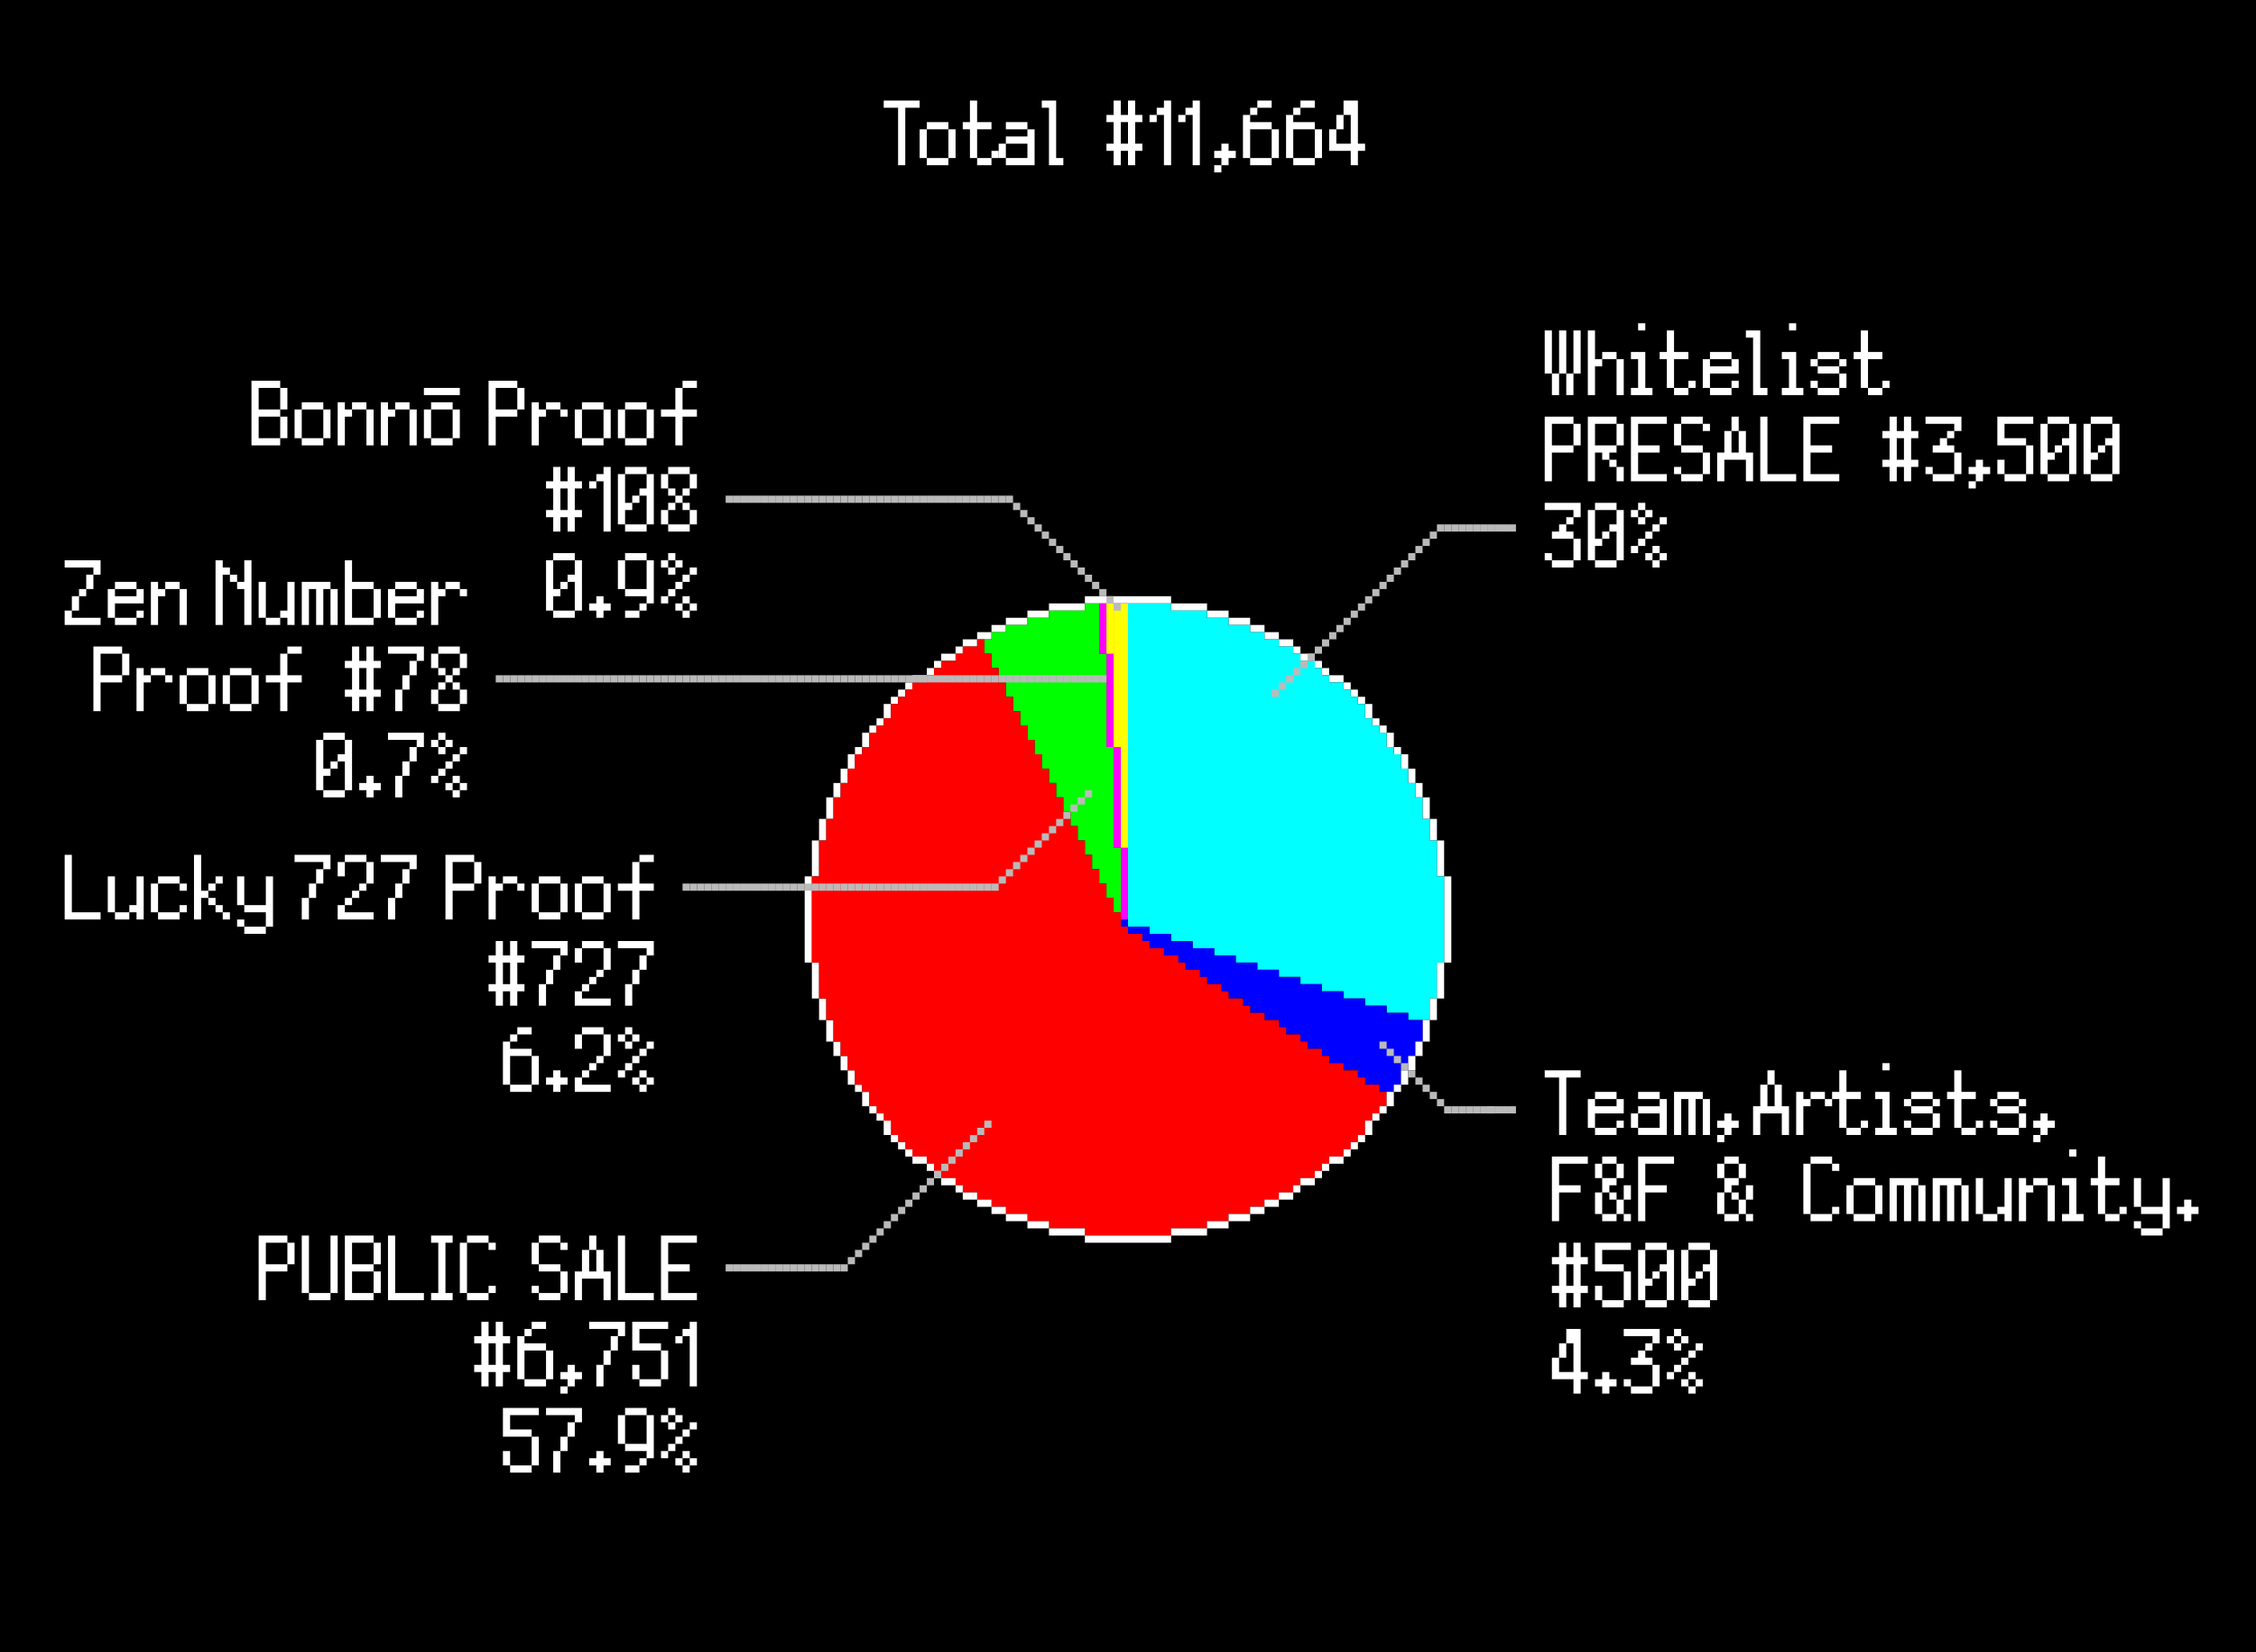 <?xml version="1.0" encoding="utf-8"?>
<!-- Generator: Adobe Illustrator 26.1.0, SVG Export Plug-In . SVG Version: 6.00 Build 0)  -->
<svg version="1.1" id="レイヤー_1" xmlns="http://www.w3.org/2000/svg" xmlns:xlink="http://www.w3.org/1999/xlink" x="0px"
	 y="0px" viewBox="0 0 314 230" style="enable-background:new 0 0 314 230;" xml:space="preserve">
<style type="text/css">
	.st0{fill:#FFFFFF;}
	.st1{fill:#FF00FF;}
	.st2{fill:#FFFF00;}
	.st3{fill:#00FF00;}
	.st4{fill:#0000FF;}
	.st5{fill:#00FFFF;}
	.st6{fill:#FF0000;}
	.st7{fill:#BABABA;}
</style>
<rect width="314" height="230"/>
<g>
	<path class="st0" d="M123,15v-1h5v1h-2v8h-1v-8H123z"/>
	<path class="st0" d="M129,22h-1v-4h1V22z M132,18h-3v-1h3V18z M132,23h-3v-1h3V23z M132,22v-4h1v4H132z"/>
	<path class="st0" d="M134,18v-1h1v-3h1v3h2v1h-2v4h2v1h-2v-1h-1v-4H134z M138,22v-1h1v1H138z"/>
	<path class="st0" d="M140,18v-1h3v1h1v5h-4v-1h3v-2h-3v2h-1v-2h1v-1h3v-1H140z"/>
	<path class="st0" d="M145,15v-1h2v8h1v1h-2v-8H145z"/>
	<path class="st0" d="M154,21v-1h1v-3h-1v-1h1v-2h1v2h1v-2h1v2h1v1h-1v3h1v1h-1v2h-1v-2h-1v2h-1v-2H154z M157,20v-3h-1v3H157z"/>
	<path class="st0" d="M160,17v-1h1v1H160z M163,14v9h-1v-7h-1v-1h1v-1H163z"/>
	<path class="st0" d="M164,17v-1h1v1H164z M167,14v9h-1v-7h-1v-1h1v-1H167z"/>
	<path class="st0" d="M169,22v-1h1v-1h1v1h1v1h-1v1h-1v-1H169z M169,24v-1h1v1H169z"/>
	<path class="st0" d="M174,22h-1v-6h1v1h3v1h-3V22z M174,16v-1h1v1H174z M177,23h-3v-1h3V23z M177,15h-2v-1h2V15z M177,22v-4h1v4
		H177z"/>
	<path class="st0" d="M180,22h-1v-6h1v1h3v1h-3V22z M180,16v-1h1v1H180z M183,23h-3v-1h3V23z M183,15h-2v-1h2V15z M183,22v-4h1v4
		H183z"/>
	<path class="st0" d="M189,21v2h-1v-2h-3v-3h1v2h2v-4h-1v2h-1v-2h1v-2h2v6h1v1H189z"/>
</g>
<g>
	<path class="st0" d="M216,52h-1v-6h1V52z M217,52v3h-1v-3H217z M218,52h-1v-6h1V52z M219,52v3h-1v-3H219z M219,52v-6h1v6H219z"/>
	<path class="st0" d="M222,51v4h-1v-9h1v4h1v1H222z M225,50h-2v-1h2V50z M226,50v5h-1v-5H226z"/>
	<path class="st0" d="M227,55v-1h1v-4h-1v-1h2v5h1v1H227z M228,46v-1h1v1H228z"/>
	<path class="st0" d="M231,50v-1h1v-3h1v3h2v1h-2v4h2v1h-2v-1h-1v-4H231z M235,54v-1h1v1H235z"/>
	<path class="st0" d="M238,54h-1v-4h1v1h3v-1h1v2h-4V54z M241,50h-3v-1h3V50z M241,55h-3v-1h3V55z M241,54v-1h1v1H241z"/>
	<path class="st0" d="M243,47v-1h2v8h1v1h-2v-8H243z"/>
	<path class="st0" d="M248,55v-1h1v-4h-1v-1h2v5h1v1H248z M249,46v-1h1v1H249z"/>
	<path class="st0" d="M252,51v-1h1v1h3v1h1v2h-1v-2h-3v-1H252z M252,54v-1h1v1h3v1h-3v-1H252z M256,50h-3v-1h3V50z M256,51v-1h1v1
		H256z"/>
	<path class="st0" d="M258,50v-1h1v-3h1v3h2v1h-2v4h2v1h-2v-1h-1v-4H258z M262,54v-1h1v1H262z"/>
	<path class="st0" d="M216,63v4h-1v-9h4v1h1v3h-1v1H216z M216,62h3v-3h-3V62z"/>
	<path class="st0" d="M222,63v4h-1v-9h4v1h1v3h-1v1h-1v1h1v1h-1v-1h-1v-1H222z M222,62h3v-3h-3V62z M226,65v2h-1v-2H226z"/>
	<path class="st0" d="M232,67h-5v-9h5v1h-4v3h3v1h-3v3h4V67z"/>
	<path class="st0" d="M234,62h-1v-3h1V62z M233,66v-1h1v1h3v1h-3v-1H233z M237,59h-3v-1h3V59z M237,63h-3v-1h3V63z M237,59h1v1h-1
		V59z M237,66v-3h1v3H237z"/>
	<path class="st0" d="M244,63v4h-1v-3h-3v3h-1v-4h1v-3h1v3h1v-3h1v3H244z M242,60h-1v-2h1V60z"/>
	<path class="st0" d="M250,67h-5v-9h1v8h4V67z"/>
	<path class="st0" d="M256,67h-5v-9h5v1h-4v3h3v1h-3v3h4V67z"/>
	<path class="st0" d="M262,65v-1h1v-3h-1v-1h1v-2h1v2h1v-2h1v2h1v1h-1v3h1v1h-1v2h-1v-2h-1v2h-1v-2H262z M265,64v-3h-1v3H265z"/>
	<path class="st0" d="M268,59v-1h5v2h-1v1h-1v-1h1v-1H268z M268,66v-1h1v1h3v1h-3v-1H268z M269,63v-1h1v-1h1v1h1v1h1v3h-1v-3H269z"
		/>
	<path class="st0" d="M274,66v-1h1v-1h1v1h1v1h-1v1h-1v-1H274z M274,68v-1h1v1H274z"/>
	<path class="st0" d="M282,62h-4v-4h5v1h-4v2h3V62z M279,66h-1v-2h1V66z M282,67h-3v-1h3V67z M282,66v-4h1v4H282z"/>
	<path class="st0" d="M288,66v-4h-1v1h-1v1h-1v2h-1v-7h1v4h1v-1h1v-1h1v-2h1v7H288z M288,59h-3v-1h3V59z M288,67h-3v-1h3V67z"/>
	<path class="st0" d="M294,66v-4h-1v1h-1v1h-1v2h-1v-7h1v4h1v-1h1v-1h1v-2h1v7H294z M294,59h-3v-1h3V59z M294,67h-3v-1h3V67z"/>
	<path class="st0" d="M215,71v-1h5v2h-1v1h-1v-1h1v-1H215z M215,78v-1h1v1h3v1h-3v-1H215z M216,75v-1h1v-1h1v1h1v1h1v3h-1v-3H216z"
		/>
	<path class="st0" d="M225,78v-4h-1v1h-1v1h-1v2h-1v-7h1v4h1v-1h1v-1h1v-2h1v7H225z M225,71h-3v-1h3V71z M225,79h-3v-1h3V79z"/>
	<path class="st0" d="M227,72v-1h1v1h1v1h-1v-1H227z M227,77v-1h1v1H227z M229,71h-1v-1h1V71z M228,76v-1h1v1H228z M229,72v-1h1v1
		H229z M229,75v-1h1v1H229z M229,78v-1h1v1h1v1h-1v-1H229z M230,74v-1h1v1H230z M231,77h-1v-1h1V77z M231,73v-1h1v1H231z M231,78v-1
		h1v1H231z"/>
</g>
<g>
	<path class="st0" d="M215,150v-1h5v1h-2v8h-1v-8H215z"/>
	<path class="st0" d="M222,157h-1v-4h1v1h3v-1h1v2h-4V157z M225,153h-3v-1h3V153z M225,158h-3v-1h3V158z M225,157v-1h1v1H225z"/>
	<path class="st0" d="M228,153v-1h3v1h1v5h-4v-1h3v-2h-3v2h-1v-2h1v-1h3v-1H228z"/>
	<path class="st0" d="M236,153v5h-1v-5h-1v5h-1v-6h4v1H236z M238,153v5h-1v-5H238z"/>
	<path class="st0" d="M239,157v-1h1v-1h1v1h1v1h-1v1h-1v-1H239z M239,159v-1h1v1H239z"/>
	<path class="st0" d="M249,154v4h-1v-3h-3v3h-1v-4h1v-3h1v3h1v-3h1v3H249z M247,151h-1v-2h1V151z"/>
	<path class="st0" d="M251,154v4h-1v-6h1v1h1v1H251z M254,153h-2v-1h2V153z M254,153h1v1h-1V153z"/>
	<path class="st0" d="M255,153v-1h1v-3h1v3h2v1h-2v4h2v1h-2v-1h-1v-4H255z M259,157v-1h1v1H259z"/>
	<path class="st0" d="M261,158v-1h1v-4h-1v-1h2v5h1v1H261z M262,149v-1h1v1H262z"/>
	<path class="st0" d="M265,154v-1h1v1h3v1h1v2h-1v-2h-3v-1H265z M265,157v-1h1v1h3v1h-3v-1H265z M269,153h-3v-1h3V153z M269,154v-1
		h1v1H269z"/>
	<path class="st0" d="M271,153v-1h1v-3h1v3h2v1h-2v4h2v1h-2v-1h-1v-4H271z M275,157v-1h1v1H275z"/>
	<path class="st0" d="M277,154v-1h1v1h3v1h1v2h-1v-2h-3v-1H277z M277,157v-1h1v1h3v1h-3v-1H277z M281,153h-3v-1h3V153z M281,154v-1
		h1v1H281z"/>
	<path class="st0" d="M283,157v-1h1v-1h1v1h1v1h-1v1h-1v-1H283z M283,159v-1h1v1H283z"/>
	<path class="st0" d="M217,166v4h-1v-9h5v1h-4v3h3v1H217z"/>
	<path class="st0" d="M223,164h-1v-2h1V164z M223,169h-1v-3h1V169z M225,162h-2v-1h2V162z M224,166h-1v-2h2v1h-1V166z M225,170h-2
		v-1h2V170z M225,167h-1v-1h1V167z M225,164v-2h1v2H225z M226,169h-1v-2h1V169z M226,167v-2h1v2H226z M226,169h1v1h-1V169z"/>
	<path class="st0" d="M229,166v4h-1v-9h5v1h-4v3h3v1H229z"/>
	<path class="st0" d="M240,164h-1v-2h1V164z M240,169h-1v-3h1V169z M242,162h-2v-1h2V162z M241,166h-1v-2h2v1h-1V166z M242,170h-2
		v-1h2V170z M242,167h-1v-1h1V167z M242,164v-2h1v2H242z M243,169h-1v-2h1V169z M243,167v-2h1v2H243z M243,169h1v1h-1V169z"/>
	<path class="st0" d="M252,169h-1v-7h1V169z M255,162h-3v-1h3V162z M255,170h-3v-1h3V170z M255,162h1v1h-1V162z M255,169v-1h1v1H255
		z"/>
	<path class="st0" d="M258,169h-1v-4h1V169z M261,165h-3v-1h3V165z M261,170h-3v-1h3V170z M261,169v-4h1v4H261z"/>
	<path class="st0" d="M266,165v5h-1v-5h-1v5h-1v-6h4v1H266z M268,165v5h-1v-5H268z"/>
	<path class="st0" d="M272,165v5h-1v-5h-1v5h-1v-6h4v1H272z M274,165v5h-1v-5H274z"/>
	<path class="st0" d="M276,169h-1v-5h1V169z M278,170h-2v-1h2V170z M280,164v6h-1v-1h-1v-1h1v-4H280z"/>
	<path class="st0" d="M282,166v4h-1v-6h1v1h1v1H282z M285,165h-2v-1h2V165z M286,165v5h-1v-5H286z"/>
	<path class="st0" d="M287,170v-1h1v-4h-1v-1h2v5h1v1H287z M288,161v-1h1v1H288z"/>
	<path class="st0" d="M291,165v-1h1v-3h1v3h2v1h-2v4h2v1h-2v-1h-1v-4H291z M295,169v-1h1v1H295z"/>
	<path class="st0" d="M298,168h-1v-4h1V168z M297,171v-1h1v1h3v1h-3v-1H297z M301,171v-2h-3v-1h3v-4h1v7H301z"/>
	<path class="st0" d="M303,169v-1h1v-1h1v1h1v1h-1v1h-1v-1H303z"/>
	<path class="st0" d="M216,180v-1h1v-3h-1v-1h1v-2h1v2h1v-2h1v2h1v1h-1v3h1v1h-1v2h-1v-2h-1v2h-1v-2H216z M219,179v-3h-1v3H219z"/>
	<path class="st0" d="M226,177h-4v-4h5v1h-4v2h3V177z M223,181h-1v-2h1V181z M226,182h-3v-1h3V182z M226,181v-4h1v4H226z"/>
	<path class="st0" d="M232,181v-4h-1v1h-1v1h-1v2h-1v-7h1v4h1v-1h1v-1h1v-2h1v7H232z M232,174h-3v-1h3V174z M232,182h-3v-1h3V182z"
		/>
	<path class="st0" d="M238,181v-4h-1v1h-1v1h-1v2h-1v-7h1v4h1v-1h1v-1h1v-2h1v7H238z M238,174h-3v-1h3V174z M238,182h-3v-1h3V182z"
		/>
	<path class="st0" d="M220,192v2h-1v-2h-3v-3h1v2h2v-4h-1v2h-1v-2h1v-2h2v6h1v1H220z"/>
	<path class="st0" d="M222,193v-1h1v-1h1v1h1v1h-1v1h-1v-1H222z"/>
	<path class="st0" d="M226,186v-1h5v2h-1v1h-1v-1h1v-1H226z M226,193v-1h1v1h3v1h-3v-1H226z M227,190v-1h1v-1h1v1h1v1h1v3h-1v-3H227
		z"/>
	<path class="st0" d="M232,187v-1h1v1h1v1h-1v-1H232z M232,192v-1h1v1H232z M234,186h-1v-1h1V186z M233,191v-1h1v1H233z M234,187v-1
		h1v1H234z M234,190v-1h1v1H234z M234,193v-1h1v1h1v1h-1v-1H234z M235,189v-1h1v1H235z M236,192h-1v-1h1V192z M236,188v-1h1v1H236z
		 M236,193v-1h1v1H236z"/>
</g>
<g>
	<polygon class="st0" points="153,84 154,84 155,84 156,84 157,84 158,84 159,84 160,84 161,84 162,84 163,84 163,83 162,83 161,83 
		160,83 159,83 158,83 157,83 156,83 155,83 154,83 153,83 152,83 151,83 151,84 152,84 	"/>
	<polygon class="st0" points="148,85 149,85 150,85 151,85 151,84 150,84 149,84 148,84 147,84 146,84 146,85 147,85 	"/>
	<polygon class="st1" points="155,84 154,84 153,84 153,85 153,86 153,87 153,88 153,89 153,90 153,91 154,91 154,92 154,93 154,94 
		154,95 154,96 154,97 154,98 154,99 154,100 154,101 154,102 154,103 154,104 155,104 155,105 155,106 155,107 155,108 155,109 
		155,110 155,111 155,112 155,113 155,114 155,115 155,116 155,117 155,118 156,118 156,119 156,120 156,121 156,122 156,123 
		156,124 156,125 156,126 156,127 156,128 157,128 157,127 157,126 157,125 157,124 157,123 157,122 157,121 157,120 157,119 
		157,118 157,117 157,116 157,115 157,114 157,113 157,112 157,111 157,110 157,109 157,108 157,107 157,106 157,105 157,104 
		157,103 157,102 157,101 157,100 157,99 157,98 157,97 157,96 157,95 157,94 157,93 157,92 157,91 157,90 157,89 157,88 157,87 
		157,86 157,85 157,84 156,84 	"/>
	<rect x="155" y="84" class="st2" width="1" height="20"/>
	<rect x="154" y="84" class="st2" width="1" height="7"/>
	<rect x="156" y="84" class="st2" width="1" height="34"/>
	<polygon class="st0" points="164,85 165,85 166,85 167,85 168,85 168,84 167,84 166,84 165,84 164,84 163,84 163,85 	"/>
	<polygon class="st0" points="145,86 146,86 146,85 145,85 144,85 143,85 143,86 144,86 	"/>
	<polygon class="st0" points="169,86 170,86 171,86 171,85 170,85 169,85 168,85 168,86 	"/>
	<polygon class="st0" points="142,87 143,87 143,86 142,86 141,86 140,86 140,87 141,87 	"/>
	<polygon class="st0" points="172,87 173,87 174,87 174,86 173,86 172,86 171,86 171,87 	"/>
	<polygon class="st0" points="140,88 140,87 139,87 138,87 138,88 139,88 	"/>
	<polygon class="st0" points="175,88 176,88 176,87 175,87 174,87 174,88 	"/>
	<polygon class="st0" points="138,89 138,88 137,88 136,88 136,89 137,89 	"/>
	<polygon class="st0" points="177,89 178,89 178,88 177,88 176,88 176,89 	"/>
	<polygon class="st0" points="136,90 136,89 135,89 134,89 134,90 135,90 	"/>
	<polygon class="st3" points="137,89 137,90 137,91 138,91 138,92 138,93 139,93 139,94 139,95 140,95 140,96 140,97 141,97 141,98 
		141,99 142,99 142,100 142,101 143,101 143,102 143,103 144,103 144,104 144,105 145,105 145,106 145,107 146,107 146,108 146,109 
		147,109 147,110 147,111 148,111 148,112 148,113 149,113 149,114 149,115 150,115 150,116 150,117 151,117 151,118 151,119 
		152,119 152,120 152,121 153,121 153,122 153,123 154,123 154,124 154,125 155,125 155,126 155,127 156,127 156,126 156,125 
		156,124 156,123 156,122 156,121 156,120 156,119 156,118 155,118 155,117 155,116 155,115 155,114 155,113 155,112 155,111 
		155,110 155,109 155,108 155,107 155,106 155,105 155,104 154,104 154,103 154,102 154,101 154,100 154,99 154,98 154,97 154,96 
		154,95 154,94 154,93 154,92 154,91 153,91 153,90 153,89 153,88 153,87 153,86 153,85 153,84 152,84 151,84 151,85 150,85 149,85 
		148,85 147,85 146,85 146,86 145,86 144,86 143,86 143,87 142,87 141,87 140,87 140,88 139,88 138,88 138,89 	"/>
	<polygon class="st0" points="179,90 180,90 180,89 179,89 178,89 178,90 	"/>
	<rect x="133" y="90" class="st0" width="1" height="1"/>
	<rect x="180" y="90" class="st0" width="1" height="1"/>
	<polygon class="st0" points="133,92 133,91 132,91 131,91 131,92 132,92 	"/>
	<polygon class="st0" points="182,92 183,92 183,91 182,91 181,91 181,92 	"/>
	<rect x="130" y="92" class="st0" width="1" height="1"/>
	<rect x="183" y="92" class="st0" width="1" height="1"/>
	<rect x="129" y="93" class="st0" width="1" height="1"/>
	<rect x="184" y="93" class="st0" width="1" height="1"/>
	<polygon class="st0" points="129,95 129,94 128,94 127,94 127,95 128,95 	"/>
	<polygon class="st0" points="186,95 187,95 187,94 186,94 185,94 185,95 	"/>
	<rect x="126" y="95" class="st0" width="1" height="1"/>
	<rect x="187" y="95" class="st0" width="1" height="1"/>
	<rect x="125" y="96" class="st0" width="1" height="1"/>
	<rect x="188" y="96" class="st0" width="1" height="1"/>
	<rect x="124" y="97" class="st0" width="1" height="1"/>
	<rect x="189" y="97" class="st0" width="1" height="1"/>
	<polygon class="st0" points="124,99 124,98 123,98 123,99 123,100 124,100 	"/>
	<polygon class="st0" points="190,100 191,100 191,99 191,98 190,98 190,99 	"/>
	<rect x="122" y="100" class="st0" width="1" height="1"/>
	<rect x="191" y="100" class="st0" width="1" height="1"/>
	<rect x="121" y="101" class="st0" width="1" height="1"/>
	<rect x="192" y="101" class="st0" width="1" height="1"/>
	<polygon class="st0" points="121,103 121,102 120,102 120,103 120,104 121,104 	"/>
	<polygon class="st0" points="193,104 194,104 194,103 194,102 193,102 193,103 	"/>
	<rect x="119" y="104" class="st0" width="1" height="1"/>
	<rect x="194" y="104" class="st0" width="1" height="1"/>
	<polygon class="st0" points="119,106 119,105 118,105 118,106 118,107 119,107 	"/>
	<polygon class="st0" points="195,107 196,107 196,106 196,105 195,105 195,106 	"/>
	<polygon class="st0" points="118,108 118,107 117,107 117,108 117,109 118,109 	"/>
	<polygon class="st0" points="196,109 197,109 197,108 197,107 196,107 196,108 	"/>
	<polygon class="st0" points="117,110 117,109 116,109 116,110 116,111 117,111 	"/>
	<polygon class="st0" points="197,111 198,111 198,110 198,109 197,109 197,110 	"/>
	<polygon class="st0" points="198,113 198,114 199,114 199,113 199,112 199,111 198,111 198,112 	"/>
	<polygon class="st0" points="116,113 116,112 116,111 115,111 115,112 115,113 115,114 116,114 	"/>
	<polygon class="st0" points="199,116 199,117 200,117 200,116 200,115 200,114 199,114 199,115 	"/>
	<polygon class="st0" points="115,116 115,115 115,114 114,114 114,115 114,116 114,117 115,117 	"/>
	<polygon class="st0" points="200,119 200,120 200,121 200,122 201,122 201,121 201,120 201,119 201,118 201,117 200,117 200,118 	
		"/>
	<polygon class="st0" points="114,121 114,120 114,119 114,118 114,117 113,117 113,118 113,119 113,120 113,121 113,122 114,122 	
		"/>
	<polygon class="st0" points="201,122 201,123 201,124 201,125 201,126 201,127 201,128 201,129 201,130 201,131 201,132 201,133 
		201,134 202,134 202,133 202,132 202,131 202,130 202,129 202,128 202,127 202,126 202,125 202,124 202,123 202,122 	"/>
	<rect x="156" y="128" class="st4" width="1" height="1"/>
	<polygon class="st0" points="113,132 113,131 113,130 113,129 113,128 113,127 113,126 113,125 113,124 113,123 113,122 112,122 
		112,123 112,124 112,125 112,126 112,127 112,128 112,129 112,130 112,131 112,132 112,133 112,134 113,134 113,133 	"/>
	<polygon class="st5" points="201,132 201,131 201,130 201,129 201,128 201,127 201,126 201,125 201,124 201,123 201,122 200,122 
		200,121 200,120 200,119 200,118 200,117 199,117 199,116 199,115 199,114 198,114 198,113 198,112 198,111 197,111 197,110 
		197,109 196,109 196,108 196,107 195,107 195,106 195,105 194,105 194,104 193,104 193,103 193,102 192,102 192,101 191,101 
		191,100 190,100 190,99 190,98 189,98 189,97 188,97 188,96 187,96 187,95 186,95 185,95 185,94 184,94 184,93 183,93 183,92 
		182,92 181,92 181,91 180,91 180,90 179,90 178,90 178,89 177,89 176,89 176,88 175,88 174,88 174,87 173,87 172,87 171,87 171,86 
		170,86 169,86 168,86 168,85 167,85 166,85 165,85 164,85 163,85 163,84 162,84 161,84 160,84 159,84 158,84 157,84 157,85 157,86 
		157,87 157,88 157,89 157,90 157,91 157,92 157,93 157,94 157,95 157,96 157,97 157,98 157,99 157,100 157,101 157,102 157,103 
		157,104 157,105 157,106 157,107 157,108 157,109 157,110 157,111 157,112 157,113 157,114 157,115 157,116 157,117 157,118 
		157,119 157,120 157,121 157,122 157,123 157,124 157,125 157,126 157,127 157,128 157,129 158,129 159,129 160,129 160,130 
		161,130 162,130 163,130 163,131 164,131 165,131 166,131 166,132 167,132 168,132 169,132 169,133 170,133 171,133 172,133 
		172,134 173,134 174,134 175,134 175,135 176,135 177,135 178,135 178,136 179,136 180,136 181,136 181,137 182,137 183,137 
		184,137 184,138 185,138 186,138 187,138 187,139 188,139 189,139 190,139 190,140 191,140 192,140 193,140 193,141 194,141 
		195,141 196,141 196,142 197,142 198,142 199,142 199,141 199,140 199,139 200,139 200,138 200,137 200,136 200,135 200,134 
		201,134 201,133 	"/>
	<polygon class="st0" points="200,135 200,136 200,137 200,138 200,139 201,139 201,138 201,137 201,136 201,135 201,134 200,134 	
		"/>
	<polygon class="st0" points="114,137 114,136 114,135 114,134 113,134 113,135 113,136 113,137 113,138 113,139 114,139 114,138 	
		"/>
	<polygon class="st0" points="199,140 199,141 199,142 200,142 200,141 200,140 200,139 199,139 	"/>
	<polygon class="st0" points="115,140 115,139 114,139 114,140 114,141 114,142 115,142 115,141 	"/>
	<polygon class="st0" points="198,143 198,144 198,145 199,145 199,144 199,143 199,142 198,142 	"/>
	<polygon class="st0" points="116,143 116,142 115,142 115,143 115,144 115,145 116,145 116,144 	"/>
	<polygon class="st4" points="198,143 198,142 197,142 196,142 196,141 195,141 194,141 193,141 193,140 192,140 191,140 190,140 
		190,139 189,139 188,139 187,139 187,138 186,138 185,138 184,138 184,137 183,137 182,137 181,137 181,136 180,136 179,136 
		178,136 178,135 177,135 176,135 175,135 175,134 174,134 173,134 172,134 172,133 171,133 170,133 169,133 169,132 168,132 
		167,132 166,132 166,131 165,131 164,131 163,131 163,130 162,130 161,130 160,130 160,129 159,129 158,129 157,129 157,130 
		158,130 159,130 159,131 160,131 160,132 161,132 162,132 162,133 163,133 164,133 164,134 165,134 165,135 166,135 167,135 
		167,136 168,136 168,137 169,137 170,137 170,138 171,138 171,139 172,139 173,139 173,140 174,140 174,141 175,141 176,141 
		176,142 177,142 178,142 178,143 179,143 179,144 180,144 181,144 181,145 182,145 182,146 183,146 184,146 184,147 185,147 
		185,148 186,148 187,148 187,149 188,149 189,149 189,150 190,150 190,151 191,151 192,151 192,152 193,152 194,152 194,151 
		195,151 195,150 195,149 196,149 196,148 196,147 197,147 197,146 197,145 198,145 198,144 	"/>
	<polygon class="st0" points="117,145 116,145 116,146 116,147 117,147 117,146 	"/>
	<polygon class="st0" points="197,146 197,147 198,147 198,146 198,145 197,145 	"/>
	<polygon class="st0" points="118,147 117,147 117,148 117,149 118,149 118,148 	"/>
	<polygon class="st0" points="196,148 196,149 197,149 197,148 197,147 196,147 	"/>
	<polygon class="st0" points="119,149 118,149 118,150 118,151 119,151 119,150 	"/>
	<polygon class="st0" points="195,150 195,151 196,151 196,150 196,149 195,149 	"/>
	<rect x="119" y="151" class="st0" width="1" height="1"/>
	<rect x="194" y="151" class="st0" width="1" height="1"/>
	<polygon class="st0" points="121,152 120,152 120,153 120,154 121,154 121,153 	"/>
	<polygon class="st6" points="192,152 192,151 191,151 190,151 190,150 189,150 189,149 188,149 187,149 187,148 186,148 185,148 
		185,147 184,147 184,146 183,146 182,146 182,145 181,145 181,144 180,144 179,144 179,143 178,143 178,142 177,142 176,142 
		176,141 175,141 174,141 174,140 173,140 173,139 172,139 171,139 171,138 170,138 170,137 169,137 168,137 168,136 167,136 
		167,135 166,135 165,135 165,134 164,134 164,133 163,133 162,133 162,132 161,132 160,132 160,131 159,131 159,130 158,130 
		157,130 157,129 156,129 156,128 156,127 155,127 155,126 155,125 154,125 154,124 154,123 153,123 153,122 153,121 152,121 
		152,120 152,119 151,119 151,118 151,117 150,117 150,116 150,115 149,115 149,114 149,113 148,113 148,112 148,111 147,111 
		147,110 147,109 146,109 146,108 146,107 145,107 145,106 145,105 144,105 144,104 144,103 143,103 143,102 143,101 142,101 
		142,100 142,99 141,99 141,98 141,97 140,97 140,96 140,95 139,95 139,94 139,93 138,93 138,92 138,91 137,91 137,90 137,89 
		136,89 136,90 135,90 134,90 134,91 133,91 133,92 132,92 131,92 131,93 130,93 130,94 129,94 129,95 128,95 127,95 127,96 126,96 
		126,97 125,97 125,98 124,98 124,99 124,100 123,100 123,101 122,101 122,102 121,102 121,103 121,104 120,104 120,105 119,105 
		119,106 119,107 118,107 118,108 118,109 117,109 117,110 117,111 116,111 116,112 116,113 116,114 115,114 115,115 115,116 
		115,117 114,117 114,118 114,119 114,120 114,121 114,122 113,122 113,123 113,124 113,125 113,126 113,127 113,128 113,129 
		113,130 113,131 113,132 113,133 113,134 114,134 114,135 114,136 114,137 114,138 114,139 115,139 115,140 115,141 115,142 
		116,142 116,143 116,144 116,145 117,145 117,146 117,147 118,147 118,148 118,149 119,149 119,150 119,151 120,151 120,152 
		121,152 121,153 121,154 122,154 122,155 123,155 123,156 124,156 124,157 124,158 125,158 125,159 126,159 126,160 127,160 
		127,161 128,161 129,161 129,162 130,162 130,163 131,163 131,164 132,164 133,164 133,165 134,165 134,166 135,166 136,166 
		136,167 137,167 138,167 138,168 139,168 140,168 140,169 141,169 142,169 143,169 143,170 144,170 145,170 146,170 146,171 
		147,171 148,171 149,171 150,171 151,171 151,172 152,172 153,172 154,172 155,172 156,172 157,172 158,172 159,172 160,172 
		161,172 162,172 163,172 163,171 164,171 165,171 166,171 167,171 168,171 168,170 169,170 170,170 171,170 171,169 172,169 
		173,169 174,169 174,168 175,168 176,168 176,167 177,167 178,167 178,166 179,166 180,166 180,165 181,165 181,164 182,164 
		183,164 183,163 184,163 184,162 185,162 185,161 186,161 187,161 187,160 188,160 188,159 189,159 189,158 190,158 190,157 
		190,156 191,156 191,155 192,155 192,154 193,154 193,153 193,152 	"/>
	<polygon class="st0" points="193,153 193,154 194,154 194,153 194,152 193,152 	"/>
	<rect x="121" y="154" class="st0" width="1" height="1"/>
	<rect x="192" y="154" class="st0" width="1" height="1"/>
	<rect x="122" y="155" class="st0" width="1" height="1"/>
	<rect x="191" y="155" class="st0" width="1" height="1"/>
	<polygon class="st0" points="124,156 123,156 123,157 123,158 124,158 124,157 	"/>
	<polygon class="st0" points="190,157 190,158 191,158 191,157 191,156 190,156 	"/>
	<rect x="124" y="158" class="st0" width="1" height="1"/>
	<rect x="189" y="158" class="st0" width="1" height="1"/>
	<rect x="125" y="159" class="st0" width="1" height="1"/>
	<rect x="188" y="159" class="st0" width="1" height="1"/>
	<rect x="126" y="160" class="st0" width="1" height="1"/>
	<rect x="187" y="160" class="st0" width="1" height="1"/>
	<polygon class="st0" points="128,161 127,161 127,162 128,162 129,162 129,161 	"/>
	<polygon class="st0" points="185,161 185,162 186,162 187,162 187,161 186,161 	"/>
	<rect x="129" y="162" class="st0" width="1" height="1"/>
	<rect x="184" y="162" class="st0" width="1" height="1"/>
	<rect x="130" y="163" class="st0" width="1" height="1"/>
	<rect x="183" y="163" class="st0" width="1" height="1"/>
	<polygon class="st0" points="132,164 131,164 131,165 132,165 133,165 133,164 	"/>
	<polygon class="st0" points="181,164 181,165 182,165 183,165 183,164 182,164 	"/>
	<rect x="133" y="165" class="st0" width="1" height="1"/>
	<rect x="180" y="165" class="st0" width="1" height="1"/>
	<polygon class="st0" points="135,166 134,166 134,167 135,167 136,167 136,166 	"/>
	<polygon class="st0" points="178,166 178,167 179,167 180,167 180,166 179,166 	"/>
	<polygon class="st0" points="137,167 136,167 136,168 137,168 138,168 138,167 	"/>
	<polygon class="st0" points="176,167 176,168 177,168 178,168 178,167 177,167 	"/>
	<polygon class="st0" points="139,168 138,168 138,169 139,169 140,169 140,168 	"/>
	<polygon class="st0" points="174,168 174,169 175,169 176,169 176,168 175,168 	"/>
	<polygon class="st0" points="142,169 141,169 140,169 140,170 141,170 142,170 143,170 143,169 	"/>
	<polygon class="st0" points="172,169 171,169 171,170 172,170 173,170 174,170 174,169 173,169 	"/>
	<polygon class="st0" points="145,170 144,170 143,170 143,171 144,171 145,171 146,171 146,170 	"/>
	<polygon class="st0" points="169,170 168,170 168,171 169,171 170,171 171,171 171,170 170,170 	"/>
	<polygon class="st0" points="150,171 149,171 148,171 147,171 146,171 146,172 147,172 148,172 149,172 150,172 151,172 151,171 	
		"/>
	<polygon class="st0" points="166,171 165,171 164,171 163,171 163,172 164,172 165,172 166,172 167,172 168,172 168,171 167,171 	
		"/>
	<polygon class="st0" points="161,172 160,172 159,172 158,172 157,172 156,172 155,172 154,172 153,172 152,172 151,172 151,173 
		152,173 153,173 154,173 155,173 156,173 157,173 158,173 159,173 160,173 161,173 162,173 163,173 163,172 162,172 	"/>
</g>
<g>
	<rect x="195" y="148" class="st7" width="1" height="1"/>
	<rect x="194" y="147" class="st7" width="1" height="1"/>
	<rect x="193" y="146" class="st7" width="1" height="1"/>
	<rect x="192" y="145" class="st7" width="1" height="1"/>
	<rect x="196" y="149" class="st7" width="1" height="1"/>
	<rect x="197" y="150" class="st7" width="1" height="1"/>
	<rect x="198" y="151" class="st7" width="1" height="1"/>
	<rect x="199" y="152" class="st7" width="1" height="1"/>
	<rect x="200" y="153" class="st7" width="1" height="1"/>
	<rect x="201" y="154" class="st7" width="1" height="1"/>
	<rect x="202" y="154" class="st7" width="1" height="1"/>
	<rect x="203" y="154" class="st7" width="1" height="1"/>
	<rect x="204" y="154" class="st7" width="1" height="1"/>
	<rect x="205" y="154" class="st7" width="1" height="1"/>
	<rect x="206" y="154" class="st7" width="1" height="1"/>
	<rect x="207" y="154" class="st7" width="1" height="1"/>
	<rect x="207" y="154" class="st7" width="1" height="1"/>
	<rect x="208" y="154" class="st7" width="1" height="1"/>
	<rect x="209" y="154" class="st7" width="1" height="1"/>
	<rect x="210" y="154" class="st7" width="1" height="1"/>
</g>
<g>
	<g>
		<path class="st0" d="M14,128H9v-9h1v8h4V128z"/>
		<path class="st0" d="M16,127h-1v-5h1V127z M18,128h-2v-1h2V128z M20,122v6h-1v-1h-1v-1h1v-4H20z"/>
		<path class="st0" d="M22,127h-1v-4h1V127z M25,123h-3v-1h3V123z M25,128h-3v-1h3V128z M25,123h1v1h-1V123z M25,127v-1h1v1H25z"/>
		<path class="st0" d="M28,125v3h-1v-9h1v5h1v1h1v1h-1v-1H28z M29,124v-1h1v1H29z M30,123v-1h1v1H30z M31,127h-1v-1h1V127z M31,127
			h1v1h-1V127z"/>
		<path class="st0" d="M34,126h-1v-4h1V126z M33,129v-1h1v1h3v1h-3v-1H33z M37,129v-2h-3v-1h3v-4h1v7H37z"/>
		<path class="st0" d="M41,120v-1h5v2h-1v2h-1v2h-1v3h-1v-3h1v-2h1v-2h1v-1H41z"/>
		<path class="st0" d="M48,120v2h-1v-2H48z M52,128h-5v-2h1v1h4V128z M51,120h-3v-1h3V120z M48,126v-1h1v1H48z M49,125v-1h1v1H49z
			 M50,124v-1h1v1H50z M51,123v-3h1v3H51z"/>
		<path class="st0" d="M53,120v-1h5v2h-1v2h-1v2h-1v3h-1v-3h1v-2h1v-2h1v-1H53z"/>
		<path class="st0" d="M63,124v4h-1v-9h4v1h1v3h-1v1H63z M63,123h3v-3h-3V123z"/>
		<path class="st0" d="M69,124v4h-1v-6h1v1h1v1H69z M72,123h-2v-1h2V123z M72,123h1v1h-1V123z"/>
		<path class="st0" d="M75,127h-1v-4h1V127z M78,123h-3v-1h3V123z M78,128h-3v-1h3V128z M78,127v-4h1v4H78z"/>
		<path class="st0" d="M81,127h-1v-4h1V127z M84,123h-3v-1h3V123z M84,128h-3v-1h3V128z M84,127v-4h1v4H84z"/>
		<path class="st0" d="M86,124v-1h2v-3h1v3h2v1h-2v4h-1v-4H86z M91,120h-2v-1h2V120z"/>
	</g>
	<g>
		<path class="st0" d="M68,138v-1h1v-3h-1v-1h1v-2h1v2h1v-2h1v2h1v1h-1v3h1v1h-1v2h-1v-2h-1v2h-1v-2H68z M71,137v-3h-1v3H71z"/>
		<path class="st0" d="M74,132v-1h5v2h-1v2h-1v2h-1v3h-1v-3h1v-2h1v-2h1v-1H74z"/>
		<path class="st0" d="M81,132v2h-1v-2H81z M85,140h-5v-2h1v1h4V140z M84,132h-3v-1h3V132z M81,138v-1h1v1H81z M82,137v-1h1v1H82z
			 M83,136v-1h1v1H83z M84,135v-3h1v3H84z"/>
		<path class="st0" d="M86,132v-1h5v2h-1v2h-1v2h-1v3h-1v-3h1v-2h1v-2h1v-1H86z"/>
	</g>
	<g>
		<path class="st0" d="M71,151h-1v-6h1v1h3v1h-3V151z M71,145v-1h1v1H71z M74,152h-3v-1h3V152z M74,144h-2v-1h2V144z M74,151v-4h1v4
			H74z"/>
		<path class="st0" d="M76,151v-1h1v-1h1v1h1v1h-1v1h-1v-1H76z"/>
		<path class="st0" d="M81,144v2h-1v-2H81z M85,152h-5v-2h1v1h4V152z M84,144h-3v-1h3V144z M81,150v-1h1v1H81z M82,149v-1h1v1H82z
			 M83,148v-1h1v1H83z M84,147v-3h1v3H84z"/>
		<path class="st0" d="M86,145v-1h1v1h1v1h-1v-1H86z M86,150v-1h1v1H86z M88,144h-1v-1h1V144z M87,149v-1h1v1H87z M88,145v-1h1v1H88
			z M88,148v-1h1v1H88z M88,151v-1h1v1h1v1h-1v-1H88z M89,147v-1h1v1H89z M90,150h-1v-1h1V150z M90,146v-1h1v1H90z M90,151v-1h1v1
			H90z"/>
	</g>
</g>
<g>
	<g>
		<path class="st0" d="M9,79v-1h5v2h-1v2h-1v1h-1v2h-1v1h4v1H9v-2h1v-2h1v-1h1v-2h1v-1H9z"/>
		<path class="st0" d="M16,86h-1v-4h1v1h3v-1h1v2h-4V86z M19,82h-3v-1h3V82z M19,87h-3v-1h3V87z M19,86v-1h1v1H19z"/>
		<path class="st0" d="M22,83v4h-1v-6h1v1h1v1H22z M25,82h-2v-1h2V82z M26,82v5h-1v-5H26z"/>
		<path class="st0" d="M31,80v7h-1v-9h1v1h1v1h1v1h-1v-1H31z M35,78v9h-1v-5h-1v-1h1v-3H35z"/>
		<path class="st0" d="M37,86h-1v-5h1V86z M39,87h-2v-1h2V87z M41,81v6h-1v-1h-1v-1h1v-4H41z"/>
		<path class="st0" d="M45,82v5h-1v-5h-1v5h-1v-6h4v1H45z M47,82v5h-1v-5H47z"/>
		<path class="st0" d="M52,87h-4v-9h1v3h3v1h1v4h-1V87z M49,86h3v-4h-3V86z"/>
		<path class="st0" d="M55,86h-1v-4h1v1h3v-1h1v2h-4V86z M58,82h-3v-1h3V82z M58,87h-3v-1h3V87z M58,86v-1h1v1H58z"/>
		<path class="st0" d="M61,83v4h-1v-6h1v1h1v1H61z M64,82h-2v-1h2V82z M64,82h1v1h-1V82z"/>
	</g>
	<g>
		<path class="st0" d="M48,110v-4h-1v1h-1v1h-1v2h-1v-7h1v4h1v-1h1v-1h1v-2h1v7H48z M48,103h-3v-1h3V103z M48,111h-3v-1h3V111z"/>
		<path class="st0" d="M50,110v-1h1v-1h1v1h1v1h-1v1h-1v-1H50z"/>
		<path class="st0" d="M54,103v-1h5v2h-1v2h-1v2h-1v3h-1v-3h1v-2h1v-2h1v-1H54z"/>
		<path class="st0" d="M60,104v-1h1v1h1v1h-1v-1H60z M60,109v-1h1v1H60z M62,103h-1v-1h1V103z M61,108v-1h1v1H61z M62,104v-1h1v1H62
			z M62,107v-1h1v1H62z M62,110v-1h1v1h1v1h-1v-1H62z M63,106v-1h1v1H63z M64,109h-1v-1h1V109z M64,105v-1h1v1H64z M64,110v-1h1v1
			H64z"/>
	</g>
	<g>
		<path class="st0" d="M14,95v4h-1v-9h4v1h1v3h-1v1H14z M14,94h3v-3h-3V94z"/>
		<path class="st0" d="M20,95v4h-1v-6h1v1h1v1H20z M23,94h-2v-1h2V94z M23,94h1v1h-1V94z"/>
		<path class="st0" d="M26,98h-1v-4h1V98z M29,94h-3v-1h3V94z M29,99h-3v-1h3V99z M29,98v-4h1v4H29z"/>
		<path class="st0" d="M32,98h-1v-4h1V98z M35,94h-3v-1h3V94z M35,99h-3v-1h3V99z M35,98v-4h1v4H35z"/>
		<path class="st0" d="M37,95v-1h2v-3h1v3h2v1h-2v4h-1v-4H37z M42,91h-2v-1h2V91z"/>
		<g>
			<path class="st0" d="M48,97v-1h1v-3h-1v-1h1v-2h1v2h1v-2h1v2h1v1h-1v3h1v1h-1v2h-1v-2h-1v2h-1v-2H48z M51,96v-3h-1v3H51z"/>
			<path class="st0" d="M54,91v-1h5v2h-1v2h-1v2h-1v3h-1v-3h1v-2h1v-2h1v-1H54z"/>
			<path class="st0" d="M61,93h-1v-2h1V93z M61,98h-1v-2h1V98z M64,91h-3v-1h3V91z M62,94h-1v-1h1V94z M61,96v-1h1v1H61z M64,99h-3
				v-1h3V99z M63,95h-1v-1h1V95z M63,94v-1h1v1H63z M64,96h-1v-1h1V96z M64,93v-2h1v2H64z M64,98v-2h1v2H64z"/>
		</g>
	</g>
</g>
<g>
	<g>
		<path class="st0" d="M37,177v4h-1v-9h4v1h1v3h-1v1H37z M37,176h3v-3h-3V176z"/>
		<path class="st0" d="M43,180h-1v-8h1V180z M46,181h-3v-1h3V181z M46,180v-8h1v8H46z"/>
		<path class="st0" d="M52,181h-4v-9h4v1h1v3h-1v1h1v3h-1V181z M49,176h3v-3h-3V176z M49,180h3v-3h-3V180z"/>
		<path class="st0" d="M59,181h-5v-9h1v8h4V181z"/>
		<path class="st0" d="M60,181v-1h1v-7h-1v-1h3v1h-1v7h1v1H60z"/>
		<path class="st0" d="M65,180h-1v-7h1V180z M68,173h-3v-1h3V173z M68,181h-3v-1h3V181z M68,173h1v1h-1V173z M68,180v-1h1v1H68z"/>
		<path class="st0" d="M75,176h-1v-3h1V176z M74,180v-1h1v1h3v1h-3v-1H74z M78,173h-3v-1h3V173z M78,177h-3v-1h3V177z M78,173h1v1
			h-1V173z M78,180v-3h1v3H78z"/>
		<path class="st0" d="M85,177v4h-1v-3h-3v3h-1v-4h1v-3h1v3h1v-3h1v3H85z M83,174h-1v-2h1V174z"/>
		<path class="st0" d="M91,181h-5v-9h1v8h4V181z"/>
		<path class="st0" d="M97,181h-5v-9h5v1h-4v3h3v1h-3v3h4V181z"/>
	</g>
	<g>
		<path class="st0" d="M66,191v-1h1v-3h-1v-1h1v-2h1v2h1v-2h1v2h1v1h-1v3h1v1h-1v2h-1v-2h-1v2h-1v-2H66z M69,190v-3h-1v3H69z"/>
		<path class="st0" d="M73,192h-1v-6h1v1h3v1h-3V192z M73,186v-1h1v1H73z M76,193h-3v-1h3V193z M76,185h-2v-1h2V185z M76,192v-4h1v4
			H76z"/>
		<path class="st0" d="M82,185v-1h5v2h-1v2h-1v2h-1v3h-1v-3h1v-2h1v-2h1v-1H82z"/>
		<path class="st0" d="M92,188h-4v-4h5v1h-4v2h3V188z M89,192h-1v-2h1V192z M92,193h-3v-1h3V193z M92,192v-4h1v4H92z"/>
		<path class="st0" d="M94,187v-1h1v1H94z M97,184v9h-1v-7h-1v-1h1v-1H97z"/>
		<path class="st0" d="M74,200h-4v-4h5v1h-4v2h3V200z M71,204h-1v-2h1V204z M74,205h-3v-1h3V205z M74,204v-4h1v4H74z"/>
		<path class="st0" d="M76,197v-1h5v2h-1v2h-1v2h-1v3h-1v-3h1v-2h1v-2h1v-1H76z"/>
		<path class="st0" d="M82,204v-1h1v-1h1v1h1v1h-1v1h-1v-1H82z"/>
		<path class="st0" d="M87,201h-1v-4h1V201z M90,197h-3v-1h3V197z M90,203v-1h-3v-1h3v-4h1v6H90z M87,205v-1h2v1H87z M89,204v-1h1v1
			H89z"/>
		<path class="st0" d="M92,198v-1h1v1h1v1h-1v-1H92z M92,203v-1h1v1H92z M94,197h-1v-1h1V197z M93,202v-1h1v1H93z M94,198v-1h1v1H94
			z M94,201v-1h1v1H94z M94,204v-1h1v1h1v1h-1v-1H94z M95,200v-1h1v1H95z M96,203h-1v-1h1V203z M96,199v-1h1v1H96z M96,204v-1h1v1
			H96z"/>
	</g>
</g>
<g>
	<rect x="184" y="89" class="st7" width="1" height="1"/>
	<rect x="183" y="90" class="st7" width="1" height="1"/>
	<rect x="182" y="91" class="st7" width="1" height="1"/>
	<rect x="181" y="92" class="st7" width="1" height="1"/>
	<rect x="180" y="93" class="st7" width="1" height="1"/>
	<rect x="179" y="94" class="st7" width="1" height="1"/>
	<rect x="178" y="95" class="st7" width="1" height="1"/>
	<rect x="177" y="96" class="st7" width="1" height="1"/>
	<rect x="189" y="84" class="st7" width="1" height="1"/>
	<rect x="188" y="85" class="st7" width="1" height="1"/>
	<rect x="187" y="86" class="st7" width="1" height="1"/>
	<rect x="186" y="87" class="st7" width="1" height="1"/>
	<rect x="185" y="88" class="st7" width="1" height="1"/>
	<rect x="194" y="79" class="st7" width="1" height="1"/>
	<rect x="195" y="78" class="st7" width="1" height="1"/>
	<rect x="196" y="77" class="st7" width="1" height="1"/>
	<rect x="197" y="76" class="st7" width="1" height="1"/>
	<rect x="198" y="75" class="st7" width="1" height="1"/>
	<rect x="193" y="80" class="st7" width="1" height="1"/>
	<rect x="192" y="81" class="st7" width="1" height="1"/>
	<rect x="191" y="82" class="st7" width="1" height="1"/>
	<rect x="190" y="83" class="st7" width="1" height="1"/>
	<rect x="200" y="73" class="st7" width="1" height="1"/>
	<rect x="207" y="73" class="st7" width="1" height="1"/>
	<rect x="208" y="73" class="st7" width="1" height="1"/>
	<rect x="209" y="73" class="st7" width="1" height="1"/>
	<rect x="210" y="73" class="st7" width="1" height="1"/>
	<rect x="206" y="73" class="st7" width="1" height="1"/>
	<rect x="205" y="73" class="st7" width="1" height="1"/>
	<rect x="204" y="73" class="st7" width="1" height="1"/>
	<rect x="203" y="73" class="st7" width="1" height="1"/>
	<rect x="202" y="73" class="st7" width="1" height="1"/>
	<rect x="201" y="73" class="st7" width="1" height="1"/>
	<rect x="199" y="74" class="st7" width="1" height="1"/>
</g>
<g>
	<rect x="151" y="80" class="st7" width="1" height="1"/>
	<rect x="152" y="81" class="st7" width="1" height="1"/>
	<rect x="153" y="82" class="st7" width="1" height="1"/>
	<rect x="154" y="83" class="st7" width="1" height="1"/>
	<rect x="155" y="84" class="st7" width="1" height="1"/>
	<rect x="146" y="75" class="st7" width="1" height="1"/>
	<rect x="147" y="76" class="st7" width="1" height="1"/>
	<rect x="148" y="77" class="st7" width="1" height="1"/>
	<rect x="149" y="78" class="st7" width="1" height="1"/>
	<rect x="150" y="79" class="st7" width="1" height="1"/>
	<rect x="141" y="70" class="st7" width="1" height="1"/>
	<rect x="140" y="69" class="st7" width="1" height="1"/>
	<rect x="142" y="71" class="st7" width="1" height="1"/>
	<rect x="143" y="72" class="st7" width="1" height="1"/>
	<rect x="144" y="73" class="st7" width="1" height="1"/>
	<rect x="145" y="74" class="st7" width="1" height="1"/>
</g>
<g>
	<rect x="121" y="172" class="st7" width="1" height="1"/>
	<rect x="117" y="176" class="st7" width="1" height="1"/>
	<rect x="118" y="175" class="st7" width="1" height="1"/>
	<rect x="119" y="174" class="st7" width="1" height="1"/>
	<rect x="120" y="173" class="st7" width="1" height="1"/>
	<rect x="116" y="176" class="st7" width="1" height="1"/>
	<rect x="115" y="176" class="st7" width="1" height="1"/>
	<rect x="114" y="176" class="st7" width="1" height="1"/>
	<rect x="113" y="176" class="st7" width="1" height="1"/>
	<rect x="112" y="176" class="st7" width="1" height="1"/>
	<rect x="111" y="176" class="st7" width="1" height="1"/>
	<rect x="110" y="176" class="st7" width="1" height="1"/>
	<rect x="109" y="176" class="st7" width="1" height="1"/>
	<rect x="108" y="176" class="st7" width="1" height="1"/>
	<rect x="122" y="171" class="st7" width="1" height="1"/>
	<rect x="123" y="170" class="st7" width="1" height="1"/>
	<rect x="124" y="169" class="st7" width="1" height="1"/>
	<rect x="125" y="168" class="st7" width="1" height="1"/>
	<rect x="126" y="167" class="st7" width="1" height="1"/>
	<rect x="127" y="166" class="st7" width="1" height="1"/>
	<rect x="133" y="160" class="st7" width="1" height="1"/>
	<rect x="134" y="159" class="st7" width="1" height="1"/>
	<rect x="135" y="158" class="st7" width="1" height="1"/>
	<rect x="136" y="157" class="st7" width="1" height="1"/>
	<rect x="137" y="156" class="st7" width="1" height="1"/>
	<rect x="128" y="165" class="st7" width="1" height="1"/>
	<rect x="129" y="164" class="st7" width="1" height="1"/>
	<rect x="130" y="163" class="st7" width="1" height="1"/>
	<rect x="131" y="162" class="st7" width="1" height="1"/>
	<rect x="132" y="161" class="st7" width="1" height="1"/>
	<rect x="138" y="123" class="st7" width="1" height="1"/>
	<rect x="139" y="122" class="st7" width="1" height="1"/>
	<rect x="140" y="121" class="st7" width="1" height="1"/>
	<rect x="141" y="120" class="st7" width="1" height="1"/>
	<rect x="147" y="114" class="st7" width="1" height="1"/>
	<rect x="148" y="113" class="st7" width="1" height="1"/>
	<rect x="149" y="112" class="st7" width="1" height="1"/>
	<rect x="150" y="111" class="st7" width="1" height="1"/>
	<rect x="151" y="110" class="st7" width="1" height="1"/>
	<rect x="142" y="119" class="st7" width="1" height="1"/>
	<rect x="143" y="118" class="st7" width="1" height="1"/>
	<rect x="144" y="117" class="st7" width="1" height="1"/>
	<rect x="145" y="116" class="st7" width="1" height="1"/>
	<rect x="146" y="115" class="st7" width="1" height="1"/>
	<rect x="107" y="176" class="st7" width="1" height="1"/>
	<rect x="106" y="176" class="st7" width="1" height="1"/>
	<rect x="105" y="176" class="st7" width="1" height="1"/>
	<rect x="104" y="176" class="st7" width="1" height="1"/>
	<rect x="103" y="176" class="st7" width="1" height="1"/>
	<rect x="102" y="176" class="st7" width="1" height="1"/>
	<rect x="101" y="176" class="st7" width="1" height="1"/>
</g>
<g>
	<rect x="110" y="69" class="st7" width="1" height="1"/>
	<rect x="109" y="69" class="st7" width="1" height="1"/>
	<rect x="108" y="69" class="st7" width="1" height="1"/>
	<rect x="107" y="69" class="st7" width="1" height="1"/>
	<rect x="106" y="69" class="st7" width="1" height="1"/>
	<rect x="105" y="69" class="st7" width="1" height="1"/>
	<rect x="104" y="69" class="st7" width="1" height="1"/>
	<rect x="103" y="69" class="st7" width="1" height="1"/>
	<rect x="102" y="69" class="st7" width="1" height="1"/>
	<rect x="101" y="69" class="st7" width="1" height="1"/>
	<rect x="130" y="69" class="st7" width="1" height="1"/>
	<rect x="129" y="69" class="st7" width="1" height="1"/>
	<rect x="128" y="69" class="st7" width="1" height="1"/>
	<rect x="127" y="69" class="st7" width="1" height="1"/>
	<rect x="126" y="69" class="st7" width="1" height="1"/>
	<rect x="125" y="69" class="st7" width="1" height="1"/>
	<rect x="124" y="69" class="st7" width="1" height="1"/>
	<rect x="123" y="69" class="st7" width="1" height="1"/>
	<rect x="122" y="69" class="st7" width="1" height="1"/>
	<rect x="121" y="69" class="st7" width="1" height="1"/>
	<rect x="120" y="69" class="st7" width="1" height="1"/>
	<rect x="119" y="69" class="st7" width="1" height="1"/>
	<rect x="118" y="69" class="st7" width="1" height="1"/>
	<rect x="117" y="69" class="st7" width="1" height="1"/>
	<rect x="116" y="69" class="st7" width="1" height="1"/>
	<rect x="115" y="69" class="st7" width="1" height="1"/>
	<rect x="114" y="69" class="st7" width="1" height="1"/>
	<rect x="113" y="69" class="st7" width="1" height="1"/>
	<rect x="112" y="69" class="st7" width="1" height="1"/>
	<rect x="111" y="69" class="st7" width="1" height="1"/>
	<rect x="139" y="69" class="st7" width="1" height="1"/>
	<rect x="138" y="69" class="st7" width="1" height="1"/>
	<rect x="137" y="69" class="st7" width="1" height="1"/>
	<rect x="136" y="69" class="st7" width="1" height="1"/>
	<rect x="135" y="69" class="st7" width="1" height="1"/>
	<rect x="134" y="69" class="st7" width="1" height="1"/>
	<rect x="133" y="69" class="st7" width="1" height="1"/>
	<rect x="132" y="69" class="st7" width="1" height="1"/>
	<rect x="131" y="69" class="st7" width="1" height="1"/>
</g>
<g>
	<rect x="89" y="94" class="st7" width="1" height="1"/>
	<rect x="88" y="94" class="st7" width="1" height="1"/>
	<rect x="87" y="94" class="st7" width="1" height="1"/>
	<rect x="86" y="94" class="st7" width="1" height="1"/>
	<rect x="85" y="94" class="st7" width="1" height="1"/>
	<rect x="84" y="94" class="st7" width="1" height="1"/>
	<rect x="83" y="94" class="st7" width="1" height="1"/>
	<rect x="82" y="94" class="st7" width="1" height="1"/>
	<rect x="81" y="94" class="st7" width="1" height="1"/>
	<rect x="80" y="94" class="st7" width="1" height="1"/>
	<rect x="79" y="94" class="st7" width="1" height="1"/>
	<rect x="78" y="94" class="st7" width="1" height="1"/>
	<rect x="77" y="94" class="st7" width="1" height="1"/>
	<rect x="76" y="94" class="st7" width="1" height="1"/>
	<rect x="75" y="94" class="st7" width="1" height="1"/>
	<rect x="74" y="94" class="st7" width="1" height="1"/>
	<rect x="73" y="94" class="st7" width="1" height="1"/>
	<rect x="72" y="94" class="st7" width="1" height="1"/>
	<rect x="71" y="94" class="st7" width="1" height="1"/>
	<rect x="70" y="94" class="st7" width="1" height="1"/>
	<rect x="69" y="94" class="st7" width="1" height="1"/>
	<rect x="109" y="94" class="st7" width="1" height="1"/>
	<rect x="108" y="94" class="st7" width="1" height="1"/>
	<rect x="107" y="94" class="st7" width="1" height="1"/>
	<rect x="106" y="94" class="st7" width="1" height="1"/>
	<rect x="105" y="94" class="st7" width="1" height="1"/>
	<rect x="104" y="94" class="st7" width="1" height="1"/>
	<rect x="103" y="94" class="st7" width="1" height="1"/>
	<rect x="102" y="94" class="st7" width="1" height="1"/>
	<rect x="101" y="94" class="st7" width="1" height="1"/>
	<rect x="100" y="94" class="st7" width="1" height="1"/>
	<rect x="99" y="94" class="st7" width="1" height="1"/>
	<rect x="98" y="94" class="st7" width="1" height="1"/>
	<rect x="97" y="94" class="st7" width="1" height="1"/>
	<rect x="96" y="94" class="st7" width="1" height="1"/>
	<rect x="95" y="94" class="st7" width="1" height="1"/>
	<rect x="94" y="94" class="st7" width="1" height="1"/>
	<rect x="93" y="94" class="st7" width="1" height="1"/>
	<rect x="92" y="94" class="st7" width="1" height="1"/>
	<rect x="91" y="94" class="st7" width="1" height="1"/>
	<rect x="90" y="94" class="st7" width="1" height="1"/>
	<rect x="118" y="94" class="st7" width="1" height="1"/>
	<rect x="117" y="94" class="st7" width="1" height="1"/>
	<rect x="116" y="94" class="st7" width="1" height="1"/>
	<rect x="115" y="94" class="st7" width="1" height="1"/>
	<rect x="114" y="94" class="st7" width="1" height="1"/>
	<rect x="113" y="94" class="st7" width="1" height="1"/>
	<rect x="112" y="94" class="st7" width="1" height="1"/>
	<rect x="111" y="94" class="st7" width="1" height="1"/>
	<rect x="110" y="94" class="st7" width="1" height="1"/>
	<rect x="138" y="94" class="st7" width="1" height="1"/>
	<rect x="137" y="94" class="st7" width="1" height="1"/>
	<rect x="136" y="94" class="st7" width="1" height="1"/>
	<rect x="135" y="94" class="st7" width="1" height="1"/>
	<rect x="134" y="94" class="st7" width="1" height="1"/>
	<rect x="133" y="94" class="st7" width="1" height="1"/>
	<rect x="132" y="94" class="st7" width="1" height="1"/>
	<rect x="131" y="94" class="st7" width="1" height="1"/>
	<rect x="130" y="94" class="st7" width="1" height="1"/>
	<rect x="129" y="94" class="st7" width="1" height="1"/>
	<rect x="128" y="94" class="st7" width="1" height="1"/>
	<rect x="127" y="94" class="st7" width="1" height="1"/>
	<rect x="126" y="94" class="st7" width="1" height="1"/>
	<rect x="125" y="94" class="st7" width="1" height="1"/>
	<rect x="124" y="94" class="st7" width="1" height="1"/>
	<rect x="123" y="94" class="st7" width="1" height="1"/>
	<rect x="122" y="94" class="st7" width="1" height="1"/>
	<rect x="121" y="94" class="st7" width="1" height="1"/>
	<rect x="120" y="94" class="st7" width="1" height="1"/>
	<rect x="119" y="94" class="st7" width="1" height="1"/>
	<rect x="153" y="94" class="st7" width="1" height="1"/>
	<rect x="152" y="94" class="st7" width="1" height="1"/>
	<rect x="151" y="94" class="st7" width="1" height="1"/>
	<rect x="150" y="94" class="st7" width="1" height="1"/>
	<rect x="149" y="94" class="st7" width="1" height="1"/>
	<rect x="148" y="94" class="st7" width="1" height="1"/>
	<rect x="147" y="94" class="st7" width="1" height="1"/>
	<rect x="146" y="94" class="st7" width="1" height="1"/>
	<rect x="145" y="94" class="st7" width="1" height="1"/>
	<rect x="144" y="94" class="st7" width="1" height="1"/>
	<rect x="143" y="94" class="st7" width="1" height="1"/>
	<rect x="142" y="94" class="st7" width="1" height="1"/>
	<rect x="141" y="94" class="st7" width="1" height="1"/>
	<rect x="140" y="94" class="st7" width="1" height="1"/>
	<rect x="139" y="94" class="st7" width="1" height="1"/>
</g>
<g>
	<rect x="120" y="123" class="st7" width="1" height="1"/>
	<rect x="119" y="123" class="st7" width="1" height="1"/>
	<rect x="118" y="123" class="st7" width="1" height="1"/>
	<rect x="117" y="123" class="st7" width="1" height="1"/>
	<rect x="116" y="123" class="st7" width="1" height="1"/>
	<rect x="115" y="123" class="st7" width="1" height="1"/>
	<rect x="114" y="123" class="st7" width="1" height="1"/>
	<rect x="113" y="123" class="st7" width="1" height="1"/>
	<rect x="112" y="123" class="st7" width="1" height="1"/>
	<rect x="111" y="123" class="st7" width="1" height="1"/>
	<rect x="110" y="123" class="st7" width="1" height="1"/>
	<rect x="109" y="123" class="st7" width="1" height="1"/>
	<rect x="108" y="123" class="st7" width="1" height="1"/>
	<rect x="107" y="123" class="st7" width="1" height="1"/>
	<rect x="106" y="123" class="st7" width="1" height="1"/>
	<rect x="105" y="123" class="st7" width="1" height="1"/>
	<rect x="104" y="123" class="st7" width="1" height="1"/>
	<rect x="103" y="123" class="st7" width="1" height="1"/>
	<rect x="102" y="123" class="st7" width="1" height="1"/>
	<rect x="101" y="123" class="st7" width="1" height="1"/>
	<rect x="97" y="123" class="st7" width="1" height="1"/>
	<rect x="96" y="123" class="st7" width="1" height="1"/>
	<rect x="95" y="123" class="st7" width="1" height="1"/>
	<rect x="100" y="123" class="st7" width="1" height="1"/>
	<rect x="99" y="123" class="st7" width="1" height="1"/>
	<rect x="98" y="123" class="st7" width="1" height="1"/>
	<rect x="137" y="123" class="st7" width="1" height="1"/>
	<rect x="136" y="123" class="st7" width="1" height="1"/>
	<rect x="135" y="123" class="st7" width="1" height="1"/>
	<rect x="134" y="123" class="st7" width="1" height="1"/>
	<rect x="133" y="123" class="st7" width="1" height="1"/>
	<rect x="132" y="123" class="st7" width="1" height="1"/>
	<rect x="131" y="123" class="st7" width="1" height="1"/>
	<rect x="130" y="123" class="st7" width="1" height="1"/>
	<rect x="129" y="123" class="st7" width="1" height="1"/>
	<rect x="128" y="123" class="st7" width="1" height="1"/>
	<rect x="127" y="123" class="st7" width="1" height="1"/>
	<rect x="126" y="123" class="st7" width="1" height="1"/>
	<rect x="125" y="123" class="st7" width="1" height="1"/>
	<rect x="124" y="123" class="st7" width="1" height="1"/>
	<rect x="123" y="123" class="st7" width="1" height="1"/>
	<rect x="122" y="123" class="st7" width="1" height="1"/>
	<rect x="121" y="123" class="st7" width="1" height="1"/>
</g>
<g>
	<g>
		<g>
			<path class="st0" d="M76,72v-1h1v-3h-1v-1h1v-2h1v2h1v-2h1v2h1v1h-1v3h1v1h-1v2h-1v-2h-1v2h-1v-2H76z M79,71v-3h-1v3H79z"/>
			<path class="st0" d="M82,68v-1h1v1H82z M85,65v9h-1v-7h-1v-1h1v-1H85z"/>
			<path class="st0" d="M90,73v-4h-1v1h-1v1h-1v2h-1v-7h1v4h1v-1h1v-1h1v-2h1v7H90z M90,66h-3v-1h3V66z M90,74h-3v-1h3V74z"/>
			<path class="st0" d="M93,68h-1v-2h1V68z M93,73h-1v-2h1V73z M96,66h-3v-1h3V66z M94,69h-1v-1h1V69z M93,71v-1h1v1H93z M96,74h-3
				v-1h3V74z M95,70h-1v-1h1V70z M95,69v-1h1v1H95z M96,71h-1v-1h1V71z M96,68v-2h1v2H96z M96,73v-2h1v2H96z"/>
		</g>
		<g>
			<path class="st0" d="M80,85v-4h-1v1h-1v1h-1v2h-1v-7h1v4h1v-1h1v-1h1v-2h1v7H80z M80,78h-3v-1h3V78z M80,86h-3v-1h3V86z"/>
			<path class="st0" d="M82,85v-1h1v-1h1v1h1v1h-1v1h-1v-1H82z"/>
			<path class="st0" d="M87,82h-1v-4h1V82z M90,78h-3v-1h3V78z M90,84v-1h-3v-1h3v-4h1v6H90z M87,86v-1h2v1H87z M89,85v-1h1v1H89z"
				/>
			<path class="st0" d="M92,79v-1h1v1h1v1h-1v-1H92z M92,84v-1h1v1H92z M94,78h-1v-1h1V78z M93,83v-1h1v1H93z M94,79v-1h1v1H94z
				 M94,82v-1h1v1H94z M94,85v-1h1v1h1v1h-1v-1H94z M95,81v-1h1v1H95z M96,84h-1v-1h1V84z M96,80v-1h1v1H96z M96,85v-1h1v1H96z"/>
		</g>
		<g>
			<g>
				<path class="st0" d="M69,58v4h-1v-9h4v1h1v3h-1v1H69z M69,57h3v-3h-3V57z"/>
				<path class="st0" d="M75,58v4h-1v-6h1v1h1v1H75z M78,57h-2v-1h2V57z M78,57h1v1h-1V57z"/>
				<path class="st0" d="M81,61h-1v-4h1V61z M84,57h-3v-1h3V57z M84,62h-3v-1h3V62z M84,61v-4h1v4H84z"/>
				<path class="st0" d="M87,61h-1v-4h1V61z M90,57h-3v-1h3V57z M90,62h-3v-1h3V62z M90,61v-4h1v4H90z"/>
				<path class="st0" d="M92,58v-1h2v-3h1v3h2v1h-2v4h-1v-4H92z M97,54h-2v-1h2V54z"/>
			</g>
		</g>
	</g>
	<path class="st0" d="M39,62h-4v-9h4v1h1v3h-1v1h1v3h-1V62z M36,57h3v-3h-3V57z M36,61h3v-3h-3V61z"/>
	<path class="st0" d="M42,61h-1v-4h1V61z M45,57h-3v-1h3V57z M45,62h-3v-1h3V62z M45,61v-4h1v4H45z"/>
	<path class="st0" d="M48,58v4h-1v-6h1v1h1v1H48z M51,57h-2v-1h2V57z M52,57v5h-1v-5H52z"/>
	<path class="st0" d="M54,58v4h-1v-6h1v1h1v1H54z M57,57h-2v-1h2V57z M58,57v5h-1v-5H58z"/>
	<path class="st0" d="M60,61h-1v-4h1V61z M63,57h-3v-1h3V57z M63,62h-3v-1h3V62z M63,61v-4h1v4H63z"/>
	<rect x="59" y="54" class="st0" width="5" height="1"/>
</g>
<g>
	<path class="st0" d="M78,192v-1h1v-1h1v1h1v1h-1v1h-1v-1H78z M78,194v-1h1v1H78z"/>
</g>
</svg>
